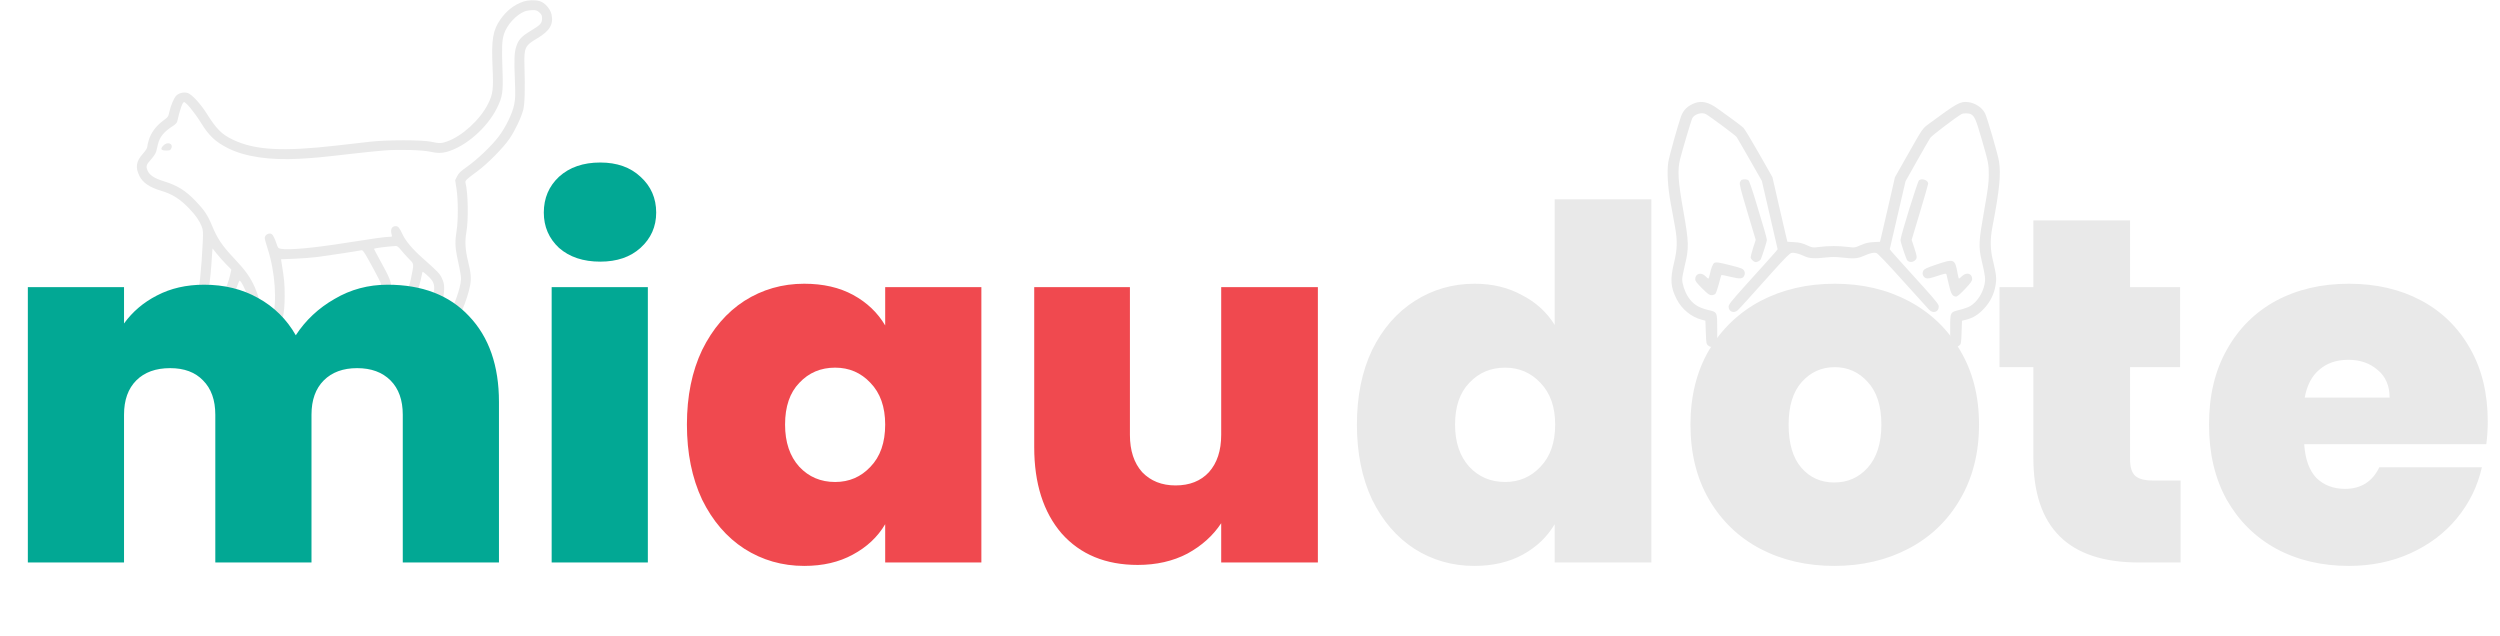 <svg width="2649" height="674" viewBox="0 0 2649 674" fill="none" xmlns="http://www.w3.org/2000/svg">
<path fill-rule="evenodd" clip-rule="evenodd" d="M554.313 1.765C544.716 5.083 536.809 11.241 530.369 20.411C522.17 32.087 520.588 41.648 521.929 71.433C522.97 94.571 522.342 99.658 517.161 110.009C508.709 126.897 489.749 144.251 473.52 149.955C467.535 152.058 465.692 152.085 456.82 150.193C447.181 148.139 409.884 148.138 391.963 150.192C385.02 150.988 369.154 152.8 356.704 154.22C299.335 160.763 270.354 159.16 247.068 148.158C234.939 142.428 229.51 137.008 218.719 119.861C212.37 109.772 203.049 99.775 198.805 98.503C194.703 97.275 189.352 98.594 186.613 101.508C184.166 104.114 180.78 112.228 179.378 118.845C178.369 123.611 178.015 124.099 172.772 127.948C165.623 133.197 160.043 140.637 157.793 147.92C156.828 151.045 156.038 154.526 156.038 155.655C156.038 156.903 154.224 159.74 151.407 162.896C144.169 171.008 143.197 177.418 147.817 186.579C151.412 193.708 158.498 198.507 170.838 202.171C182.752 205.709 190.956 210.964 200.922 221.44C207.449 228.3 211.512 234.181 213.718 239.959C215.212 243.877 215.346 245.765 214.857 256.147C213.508 284.823 211.09 308.022 208.103 320.958C206.487 327.958 205.889 329.192 202.185 333.146C196.856 338.836 196.084 340.431 196.084 345.758C196.084 353.1 197.173 353.651 211.681 353.651H223.796L226.37 350.386C235.072 339.346 245.533 319.847 250.543 305.334C251.864 301.504 253.242 298.031 253.605 297.617C255.358 295.614 263.382 313.904 266.675 327.409L268.662 335.555L266.842 336.985C262.046 340.755 260.055 347.893 262.732 351.715C264.032 353.572 264.631 353.651 277.369 353.651H290.651L292.943 351.257C298.901 345.035 301.634 333.211 301.644 313.604C301.651 300.571 301.259 296.369 298.338 278.268L297.763 274.708L311.999 274.164C319.829 273.866 330.936 273.007 336.681 272.257C347.852 270.798 379.917 265.886 382.841 265.185C384.329 264.829 385.563 266.487 390.82 275.908C394.241 282.037 398.694 290.31 400.715 294.292C404.319 301.389 404.382 301.663 403.902 308.221C403.632 311.9 402.177 319.012 400.669 324.024C398.468 331.342 397.264 333.857 394.564 336.787C392.572 338.948 390.96 341.716 390.611 343.576C389.932 347.2 391.419 351.558 393.766 352.813C394.627 353.274 399.632 353.651 404.89 353.651H414.449L418.099 349.516C423.741 343.122 434.932 325.92 439.004 317.383C442.057 310.981 445.371 299.876 447.356 289.397C447.724 287.459 447.876 287.513 451.829 290.992C461.037 299.097 461.607 301.749 458.139 320.339C456.593 328.626 454.933 335.196 454.248 335.734C452.183 337.36 449.427 342.674 449.424 345.034C449.422 346.28 450.316 348.63 451.412 350.257L453.403 353.215L463.721 353.462L474.04 353.708L477.744 349.842C484.778 342.501 495.548 317.286 498.231 301.879C499.475 294.74 498.97 289.107 496.001 277.018C492.934 264.526 492.433 255.881 494.195 245.903C496.49 232.901 495.99 204.593 493.273 193.767C492.668 191.355 493.493 190.552 506.443 180.966C516.797 173.302 533.337 156.503 539.799 147.09C545.569 138.683 552.352 124.446 554.411 116.42C556.044 110.057 556.456 94.942 555.705 68.974C555.175 50.627 556.3 48.25 569.079 40.729C582.45 32.86 586.737 25.721 584.39 15.235C583.049 9.241 577.104 2.63 571.736 1.161C566.679 -0.222 559.321 0.033 554.313 1.765ZM571.504 13.186C573.917 15.343 574.347 16.319 574.347 19.645C574.347 24.683 572.63 26.529 562.103 32.811C552.609 38.477 549.22 42.208 546.967 49.474C544.928 56.049 544.67 62.77 545.585 85.515C546.198 100.771 546.089 104.436 544.833 110.761C542.944 120.276 535.938 134.716 528.359 144.722C520.966 154.482 505.88 168.896 495.088 176.514C488.075 181.464 486.025 183.424 484.355 186.77L482.292 190.907L483.703 199.966C485.501 211.513 485.559 233.804 483.82 244.394C482.075 255.01 482.196 262.002 484.289 271.817C488.927 293.551 489.003 294.146 487.94 300.344C486.097 311.085 478.791 329.78 472.635 339.504C470.428 342.989 470.057 343.204 466.25 343.204C462.436 343.204 462.287 343.117 463.606 341.66C465.49 339.578 470.573 313.92 470.629 306.205C470.665 301.372 470.191 299.064 468.342 295.054C465.952 289.869 464.546 288.395 447.679 273.39C436.982 263.875 429.823 255.383 426.535 248.312C423.323 241.405 421.853 239.606 419.417 239.606C415.13 239.606 413.432 243.024 414.982 248.529C415.627 250.821 415.523 250.923 412.546 250.923C408.45 250.923 394.604 252.839 368.457 257.022C332.951 262.703 306.104 265.217 297.731 263.646C294.859 263.108 294.448 262.653 293.095 258.513C291.297 253.009 289.328 248.97 288.025 248.107C285.161 246.213 280.53 248.774 280.53 252.254C280.53 253.316 281.877 258.297 283.523 263.324C291.628 288.063 293.833 320.373 288.589 337.545L286.994 342.769L281.543 343.029L276.091 343.289L277.94 341.44C279.472 339.909 279.692 338.965 279.223 335.956C277.96 327.862 273.364 312.018 270.193 304.834C265.304 293.753 260.23 286.658 247.697 273.371C235.377 260.311 230.218 252.631 224.633 239.031C220.181 228.194 216.576 222.733 207.842 213.599C196.497 201.734 188.26 196.595 173.014 191.873C163.42 188.901 158.371 185.518 156.365 180.718C154.448 176.129 154.889 174.691 159.952 169.017C162.734 165.898 165.067 162.331 165.527 160.495C165.961 158.759 166.769 155.378 167.323 152.984C169.163 145.034 173.643 139.606 183.638 133.214C186.048 131.673 187.514 130.012 187.866 128.426C190.512 116.477 193.433 108.15 194.979 108.15C197.113 108.15 206.493 119.618 212.945 130.115C221.409 143.888 228.411 150.446 241.789 157.132C259.817 166.143 285.782 169.961 317.235 168.228C333.973 167.305 339.707 166.76 371.939 163.027C384.149 161.613 400.01 159.994 407.185 159.429C422.822 158.199 447.353 158.877 455.95 160.778C463.426 162.431 467.701 162.463 473.361 160.91C493.282 155.444 516.123 135.564 526.495 114.665C532.544 102.477 533.277 97.482 532.431 74.198C531.561 50.223 531.85 43.107 533.977 36.193C536.966 26.477 547.229 15.282 556.138 12.018C558.014 11.33 561.598 10.741 564.104 10.707C567.956 10.655 569.1 11.038 571.504 13.186ZM173.102 154.198C169.584 157.87 170.496 159.513 176.052 159.513C179.935 159.513 180.571 159.251 181.473 157.269C183.854 152.043 177.426 149.685 173.102 154.198ZM424.643 264.635C426.453 266.91 430.264 271.174 433.112 274.111C439.014 280.2 438.829 278.39 435.33 295.758C432.79 308.37 426.281 321.314 414.429 337.328C410.292 342.918 409.906 343.204 406.513 343.204C403.47 343.204 403.159 343.045 404.393 342.116C407.918 339.463 414.595 315.365 414.597 305.288C414.597 298.403 413.066 294.661 402.047 274.626C398.895 268.894 396.315 263.983 396.315 263.711C396.315 262.998 408.951 261.315 419.499 260.622C420.749 260.54 422.424 261.846 424.643 264.635ZM229.599 268.77C231.878 271.643 236.305 276.617 239.438 279.824L245.134 285.655L244.008 290.706C241.135 303.597 232.201 323.389 223.256 336.675L219.154 342.769L213.06 343.03L206.966 343.291L210.626 339.77C213.54 336.969 214.73 334.847 216.461 329.369C220.058 317.982 223.067 296.874 224.451 273.315C224.782 267.676 225.143 263.171 225.254 263.304C225.364 263.437 227.319 265.897 229.599 268.77Z" fill="#E9E9E9"/>
<path fill-rule="evenodd" clip-rule="evenodd" d="M1796.15 109.123C1788.49 111.862 1783.6 116.529 1781.17 123.427C1777.81 132.934 1768.61 166.006 1767.71 171.801C1766.18 181.673 1767.16 198.368 1770.28 215.388C1771.76 223.458 1773.82 234.722 1774.86 240.418C1777.53 255.045 1777.27 264.271 1773.82 278.395C1769.52 295.979 1770.14 304.446 1776.62 317.042C1782.13 327.747 1792.1 335.911 1803.16 338.778L1807.05 339.784L1807.48 352.108C1807.89 363.76 1808.02 364.521 1809.95 366.08C1812.57 368.198 1814.46 368.161 1817.29 365.938L1819.56 364.15V348.676C1819.56 330.423 1819.75 330.815 1809.97 328.457C1799.17 325.852 1793.57 322.133 1788.47 314.189C1785.21 309.104 1782.45 300.75 1782.45 295.965C1782.45 294.083 1783.66 287.612 1785.14 281.585C1789.75 262.78 1789.61 256.979 1783.69 223.588C1778.07 191.9 1777.34 180.426 1780.18 168.78C1782.16 160.68 1791.79 128.199 1793 125.54C1795.03 121.082 1803.08 118.521 1807.54 120.911C1811.47 123.015 1838.85 143.356 1840.04 145.061C1840.76 146.088 1847.08 156.991 1854.1 169.289L1866.85 191.648L1872.19 214.738C1875.14 227.438 1878.9 243.745 1880.56 250.974L1883.58 264.12L1881.74 266.459C1880.73 267.746 1876.68 272.317 1872.73 276.618C1868.79 280.918 1857.93 292.953 1848.6 303.362C1834.12 319.528 1831.64 322.686 1831.64 325.021C1831.64 330.295 1837.37 332.438 1841.39 328.671C1842.53 327.603 1847.12 322.661 1851.58 317.688C1856.04 312.715 1860.08 308.217 1860.56 307.692C1861.03 307.166 1869.13 298.148 1878.56 287.652C1891.02 273.773 1896.36 268.422 1898.12 268.035C1901.02 267.398 1905.86 268.602 1912.1 271.506C1917.26 273.909 1922.84 274.212 1935.43 272.77C1940.59 272.178 1945.51 272.193 1950.97 272.816C1964.31 274.339 1968.01 274.089 1974.62 271.219C1981.72 268.135 1985.18 267.332 1988.14 268.075C1989.62 268.446 1998.96 278.205 2016.07 297.249C2030.21 312.989 2042.83 326.935 2044.11 328.24C2048.36 332.594 2054.33 330.597 2054.33 324.819C2054.33 322.61 2051.63 319.18 2037.79 303.741C2028.69 293.598 2017.8 281.546 2013.58 276.956C2009.37 272.367 2005.12 267.599 2004.15 266.359L2002.38 264.105L2005.52 250.535C2007.25 243.072 2011.01 226.868 2013.87 214.525L2019.09 192.084L2031.24 170.506C2037.93 158.639 2044.26 147.64 2045.32 146.065C2046.92 143.658 2073.15 123.739 2078.43 120.911C2080.68 119.71 2086.25 119.826 2088.56 121.124C2092.24 123.186 2093.78 126.757 2099.47 146.339C2107.02 172.364 2107.34 173.964 2107.32 185.611C2107.3 193.804 2106.44 200.375 2102.39 223.264C2096.63 255.802 2096.35 261.364 2099.71 275.806C2103.67 292.814 2103.99 295.514 2102.77 301.422C2100.81 310.92 2095.08 319.661 2087.83 324.242C2086.07 325.351 2081.25 327.108 2077.11 328.146C2066.09 330.91 2066.41 330.297 2066.41 348.346C2066.41 363.274 2066.44 363.52 2068.53 365.608C2071.07 368.154 2073.29 368.293 2076.02 366.08C2077.95 364.523 2078.09 363.76 2078.49 352.151L2078.93 339.869L2083.58 338.679C2090.68 336.866 2096.18 333.447 2102.11 327.158C2108.71 320.166 2112.78 312.089 2114.41 302.744C2115.76 295.015 2115.36 291.168 2111.62 275.61C2108.79 263.844 2108.66 253.562 2111.19 240.395C2118.66 201.426 2120.34 184.616 2118.14 170.938C2116.98 163.692 2105.79 125.132 2103.46 120.304C2100.42 114.044 2093.06 109.108 2085.39 108.2C2077.16 107.226 2073.6 109.19 2044.18 130.963C2036.88 136.364 2037.58 135.344 2020.85 164.896L2007.89 187.769L2001.27 216.683C1997.62 232.586 1994.05 247.978 1993.33 250.887L1992.02 256.178L1984.98 256.565C1979.48 256.868 1976.56 257.566 1971.62 259.749C1965.33 262.532 1965.27 262.54 1957.81 261.625C1948.28 260.456 1937.69 260.456 1928.16 261.625C1920.7 262.54 1920.64 262.532 1914.35 259.749C1909.41 257.566 1906.49 256.868 1900.99 256.565L1893.95 256.178L1892.64 250.887C1891.92 247.978 1888.35 232.586 1884.7 216.683L1878.08 187.769L1863.88 162.738C1856.06 148.972 1848.63 136.678 1847.35 135.419C1846.07 134.16 1840.75 130.057 1835.53 126.301C1830.31 122.545 1823.32 117.495 1819.99 115.08C1810.77 108.379 1803.4 106.535 1796.15 109.123ZM1845.61 190.517C1844.99 190.766 1844.1 191.97 1843.63 193.192C1842.94 195.015 1844.37 200.695 1851.57 224.785L1860.35 254.154L1857.55 262.832C1856 267.604 1854.89 272.24 1855.06 273.135C1855.24 274.028 1856.42 275.538 1857.7 276.49C1859.72 277.998 1860.35 278.083 1862.6 277.149C1864.02 276.561 1865.45 275.436 1865.77 274.648C1867.77 269.76 1872.21 255.765 1872.21 254.333C1872.21 253.391 1870.86 248.127 1869.21 242.636C1867.56 237.144 1863.47 223.523 1860.12 212.367C1856.49 200.255 1853.46 191.649 1852.6 191.005C1851.15 189.918 1847.71 189.677 1845.61 190.517ZM2033.41 191.005C2031.85 192.214 2013.76 250.462 2013.76 254.286C2013.76 256.61 2019.79 274.718 2020.98 275.965C2022.96 278.029 2026.25 278.14 2028.69 276.224C2031.66 273.888 2031.62 272.535 2028.31 262.434L2025.59 254.151L2034.35 225.002C2039.17 208.971 2043.11 195.298 2043.11 194.617C2043.11 190.999 2036.57 188.564 2033.41 191.005ZM2051.31 280.475C2041.44 283.824 2038.99 284.988 2037.96 286.821C2036.24 289.872 2037.57 293.613 2040.79 294.743C2042.72 295.423 2045 294.983 2052.61 292.471C2060.93 289.721 2062.08 289.523 2062.46 290.781C2062.69 291.564 2063.85 296.477 2065.04 301.699C2067.3 311.634 2068.89 314.214 2072.75 314.214C2073.95 314.214 2077.22 311.438 2082.14 306.231C2088.24 299.766 2089.68 297.738 2089.7 295.575C2089.73 289.753 2083.68 288.024 2079.04 292.529C2077.51 294.012 2076.02 295.226 2075.74 295.226C2075.45 295.226 2074.79 292.799 2074.27 289.831C2071.51 274.145 2070.8 273.858 2051.31 280.475ZM1816.36 278.654C1814.91 279.577 1813.03 284.379 1811.82 290.263C1811.27 292.993 1810.52 295.226 1810.17 295.226C1809.81 295.226 1808.41 294.061 1807.05 292.637C1802.62 288.022 1796.26 289.856 1796.26 295.745C1796.26 297.783 1797.7 299.716 1803.54 305.531C1809.54 311.501 1811.3 312.776 1813.51 312.776C1814.98 312.776 1816.79 312.175 1817.53 311.439C1818.26 310.704 1819.95 305.958 1821.27 300.891C1822.6 295.826 1823.83 291.536 1824 291.359C1824.18 291.182 1828.48 292.06 1833.57 293.309C1844.11 295.898 1847 295.542 1848.43 291.483C1849.07 289.672 1848.96 288.487 1847.98 286.752C1846.83 284.704 1845.25 284.069 1834.2 281.244C1821.38 277.965 1818.17 277.5 1816.36 278.654ZM1879.98 344.423C1876.97 347.428 1877.85 349.703 1886.52 361.357C1895.37 373.242 1899.85 378.085 1902.01 378.085C1904.08 378.085 1907.6 374.1 1907.6 371.76C1907.6 369.918 1894.01 350.75 1888.37 344.639C1886.14 342.215 1882.29 342.115 1879.98 344.423ZM1997.61 344.639C1991.95 350.809 1978.37 369.962 1978.37 371.779C1978.37 374.034 1981.88 378.085 1983.83 378.085C1986.15 378.085 1989.44 374.603 1998.55 362.483C2004.28 354.875 2007.72 349.52 2007.72 348.224C2007.72 343.282 2001.03 340.91 1997.61 344.639ZM1863.13 375.425C1856.61 377.011 1852.36 382.66 1852.36 389.745C1852.36 397.489 1857.73 403.174 1865.58 403.733C1873.76 404.314 1879.97 398.98 1880.65 390.777C1881.48 380.721 1872.77 373.084 1863.13 375.425ZM2014.62 375.34C2009.12 377.834 2005.99 382.68 2005.99 388.711C2005.99 393.792 2008.77 397.817 2014.09 400.457C2017.97 402.379 2018.63 402.461 2022.29 401.483C2029.11 399.661 2032.75 394.903 2032.75 387.822C2032.75 380.324 2026.81 374.554 2019.24 374.693C2017.41 374.726 2015.34 375.017 2014.62 375.34Z" fill="#E9E9E9"/>
<path d="M410.659 301.68C447.406 301.68 476.179 312.773 496.979 334.96C518.126 357.147 528.699 387.48 528.699 425.96V596H426.779V439.48C426.779 423.88 422.446 411.747 413.779 403.08C405.112 394.413 393.326 390.08 378.419 390.08C363.512 390.08 351.726 394.413 343.059 403.08C334.392 411.747 330.059 423.88 330.059 439.48V596H228.139V439.48C228.139 423.88 223.806 411.747 215.139 403.08C206.819 394.413 195.206 390.08 180.299 390.08C165.046 390.08 153.086 394.413 144.419 403.08C135.752 411.747 131.419 423.88 131.419 439.48V596H29.499V304.28H131.419V342.76C140.432 330.28 152.046 320.4 166.259 313.12C180.819 305.493 197.459 301.68 216.179 301.68C237.672 301.68 256.739 306.36 273.379 315.72C290.366 325.08 303.712 338.253 313.419 355.24C323.819 339.293 337.512 326.467 354.499 316.76C371.486 306.707 390.206 301.68 410.659 301.68ZM636.018 277.24C617.991 277.24 603.431 272.387 592.338 262.68C581.591 252.627 576.218 240.147 576.218 225.24C576.218 209.987 581.591 197.333 592.338 187.28C603.431 177.227 617.991 172.2 636.018 172.2C653.698 172.2 667.911 177.227 678.658 187.28C689.751 197.333 695.298 209.987 695.298 225.24C695.298 240.147 689.751 252.627 678.658 262.68C667.911 272.387 653.698 277.24 636.018 277.24ZM686.458 304.28V596H584.538V304.28H686.458Z" fill="#02A894"/>
<path d="M727.859 449.88C727.859 419.72 733.232 393.373 743.979 370.84C755.072 348.307 769.979 330.973 788.699 318.84C807.766 306.707 828.912 300.64 852.139 300.64C872.246 300.64 889.579 304.627 904.139 312.6C918.699 320.573 929.966 331.32 937.939 344.84V304.28H1039.86V596H937.939V555.44C929.966 568.96 918.526 579.707 903.619 587.68C889.059 595.653 871.899 599.64 852.139 599.64C828.912 599.64 807.766 593.573 788.699 581.44C769.979 569.307 755.072 551.973 743.979 529.44C733.232 506.56 727.859 480.04 727.859 449.88ZM937.939 449.88C937.939 431.16 932.739 416.427 922.339 405.68C912.286 394.933 899.806 389.56 884.899 389.56C869.646 389.56 856.992 394.933 846.939 405.68C836.886 416.08 831.859 430.813 831.859 449.88C831.859 468.6 836.886 483.507 846.939 494.6C856.992 505.347 869.646 510.72 884.899 510.72C899.806 510.72 912.286 505.347 922.339 494.6C932.739 483.853 937.939 468.947 937.939 449.88ZM1396.42 304.28V596H1293.98V554.4C1285.31 567.573 1273.35 578.32 1258.1 586.64C1242.84 594.613 1225.34 598.6 1205.58 598.6C1171.6 598.6 1144.74 587.507 1124.98 565.32C1105.56 542.787 1095.86 512.28 1095.86 473.8V304.28H1197.26V460.8C1197.26 477.44 1201.59 490.613 1210.26 500.32C1219.27 509.68 1231.06 514.36 1245.62 514.36C1260.52 514.36 1272.31 509.68 1280.98 500.32C1289.64 490.613 1293.98 477.44 1293.98 460.8V304.28H1396.42Z" fill="#F0494F"/>
<path d="M1437.78 449.88C1437.78 419.72 1443.15 393.373 1453.9 370.84C1464.99 348.307 1480.07 330.973 1499.14 318.84C1518.21 306.707 1539.35 300.64 1562.58 300.64C1581.3 300.64 1597.94 304.627 1612.5 312.6C1627.41 320.227 1639.02 330.8 1647.34 344.32V211.2H1749.78V596H1647.34V555.44C1639.37 568.96 1628.1 579.707 1613.54 587.68C1598.98 595.653 1581.82 599.64 1562.06 599.64C1538.83 599.64 1517.69 593.573 1498.62 581.44C1479.9 569.307 1464.99 551.973 1453.9 529.44C1443.15 506.56 1437.78 480.04 1437.78 449.88ZM1647.86 449.88C1647.86 431.16 1642.66 416.427 1632.26 405.68C1622.21 394.933 1609.73 389.56 1594.82 389.56C1579.57 389.56 1566.91 394.933 1556.86 405.68C1546.81 416.08 1541.78 430.813 1541.78 449.88C1541.78 468.6 1546.81 483.507 1556.86 494.6C1566.91 505.347 1579.57 510.72 1594.82 510.72C1609.73 510.72 1622.21 505.347 1632.26 494.6C1642.66 483.853 1647.86 468.947 1647.86 449.88ZM1943.58 599.64C1914.46 599.64 1888.28 593.573 1865.06 581.44C1842.18 569.307 1824.15 551.973 1810.98 529.44C1797.8 506.907 1791.22 480.387 1791.22 449.88C1791.22 419.72 1797.8 393.373 1810.98 370.84C1824.5 348.307 1842.7 330.973 1865.58 318.84C1888.8 306.707 1914.98 300.64 1944.1 300.64C1973.22 300.64 1999.22 306.707 2022.1 318.84C2045.32 330.973 2063.52 348.307 2076.7 370.84C2090.22 393.373 2096.98 419.72 2096.98 449.88C2096.98 480.04 2090.22 506.56 2076.7 529.44C2063.52 551.973 2045.32 569.307 2022.1 581.44C1998.87 593.573 1972.7 599.64 1943.58 599.64ZM1943.58 511.24C1957.79 511.24 1969.58 506.04 1978.94 495.64C1988.64 484.893 1993.5 469.64 1993.5 449.88C1993.5 430.12 1988.64 415.04 1978.94 404.64C1969.58 394.24 1957.96 389.04 1944.1 389.04C1930.23 389.04 1918.62 394.24 1909.26 404.64C1899.9 415.04 1895.22 430.12 1895.22 449.88C1895.22 469.987 1899.72 485.24 1908.74 495.64C1917.75 506.04 1929.36 511.24 1943.58 511.24ZM2310.56 509.16V596H2266.36C2191.83 596 2154.56 559.08 2154.56 485.24V389.04H2118.68V304.28H2154.56V233.56H2257V304.28H2310.04V389.04H2257V486.8C2257 494.773 2258.74 500.493 2262.2 503.96C2266.02 507.427 2272.26 509.16 2280.92 509.16H2310.56ZM2636.03 446.76C2636.03 454.733 2635.51 462.707 2634.47 470.68H2441.55C2442.59 486.627 2446.92 498.587 2454.55 506.56C2462.52 514.187 2472.58 518 2484.71 518C2501.7 518 2513.83 510.373 2521.11 495.12H2629.79C2625.28 515.227 2616.44 533.253 2603.27 549.2C2590.44 564.8 2574.15 577.107 2554.39 586.12C2534.63 595.133 2512.79 599.64 2488.87 599.64C2460.1 599.64 2434.44 593.573 2411.91 581.44C2389.72 569.307 2372.22 551.973 2359.39 529.44C2346.91 506.907 2340.67 480.387 2340.67 449.88C2340.67 419.373 2346.91 393.027 2359.39 370.84C2371.87 348.307 2389.2 330.973 2411.39 318.84C2433.92 306.707 2459.75 300.64 2488.87 300.64C2517.64 300.64 2543.12 306.533 2565.31 318.32C2587.5 330.107 2604.83 347.093 2617.31 369.28C2629.79 391.12 2636.03 416.947 2636.03 446.76ZM2532.03 421.28C2532.03 408.8 2527.87 399.093 2519.55 392.16C2511.23 384.88 2500.83 381.24 2488.35 381.24C2475.87 381.24 2465.64 384.707 2457.67 391.64C2449.7 398.227 2444.5 408.107 2442.07 421.28H2532.03Z" fill="#E9E9E9"/>
</svg>
